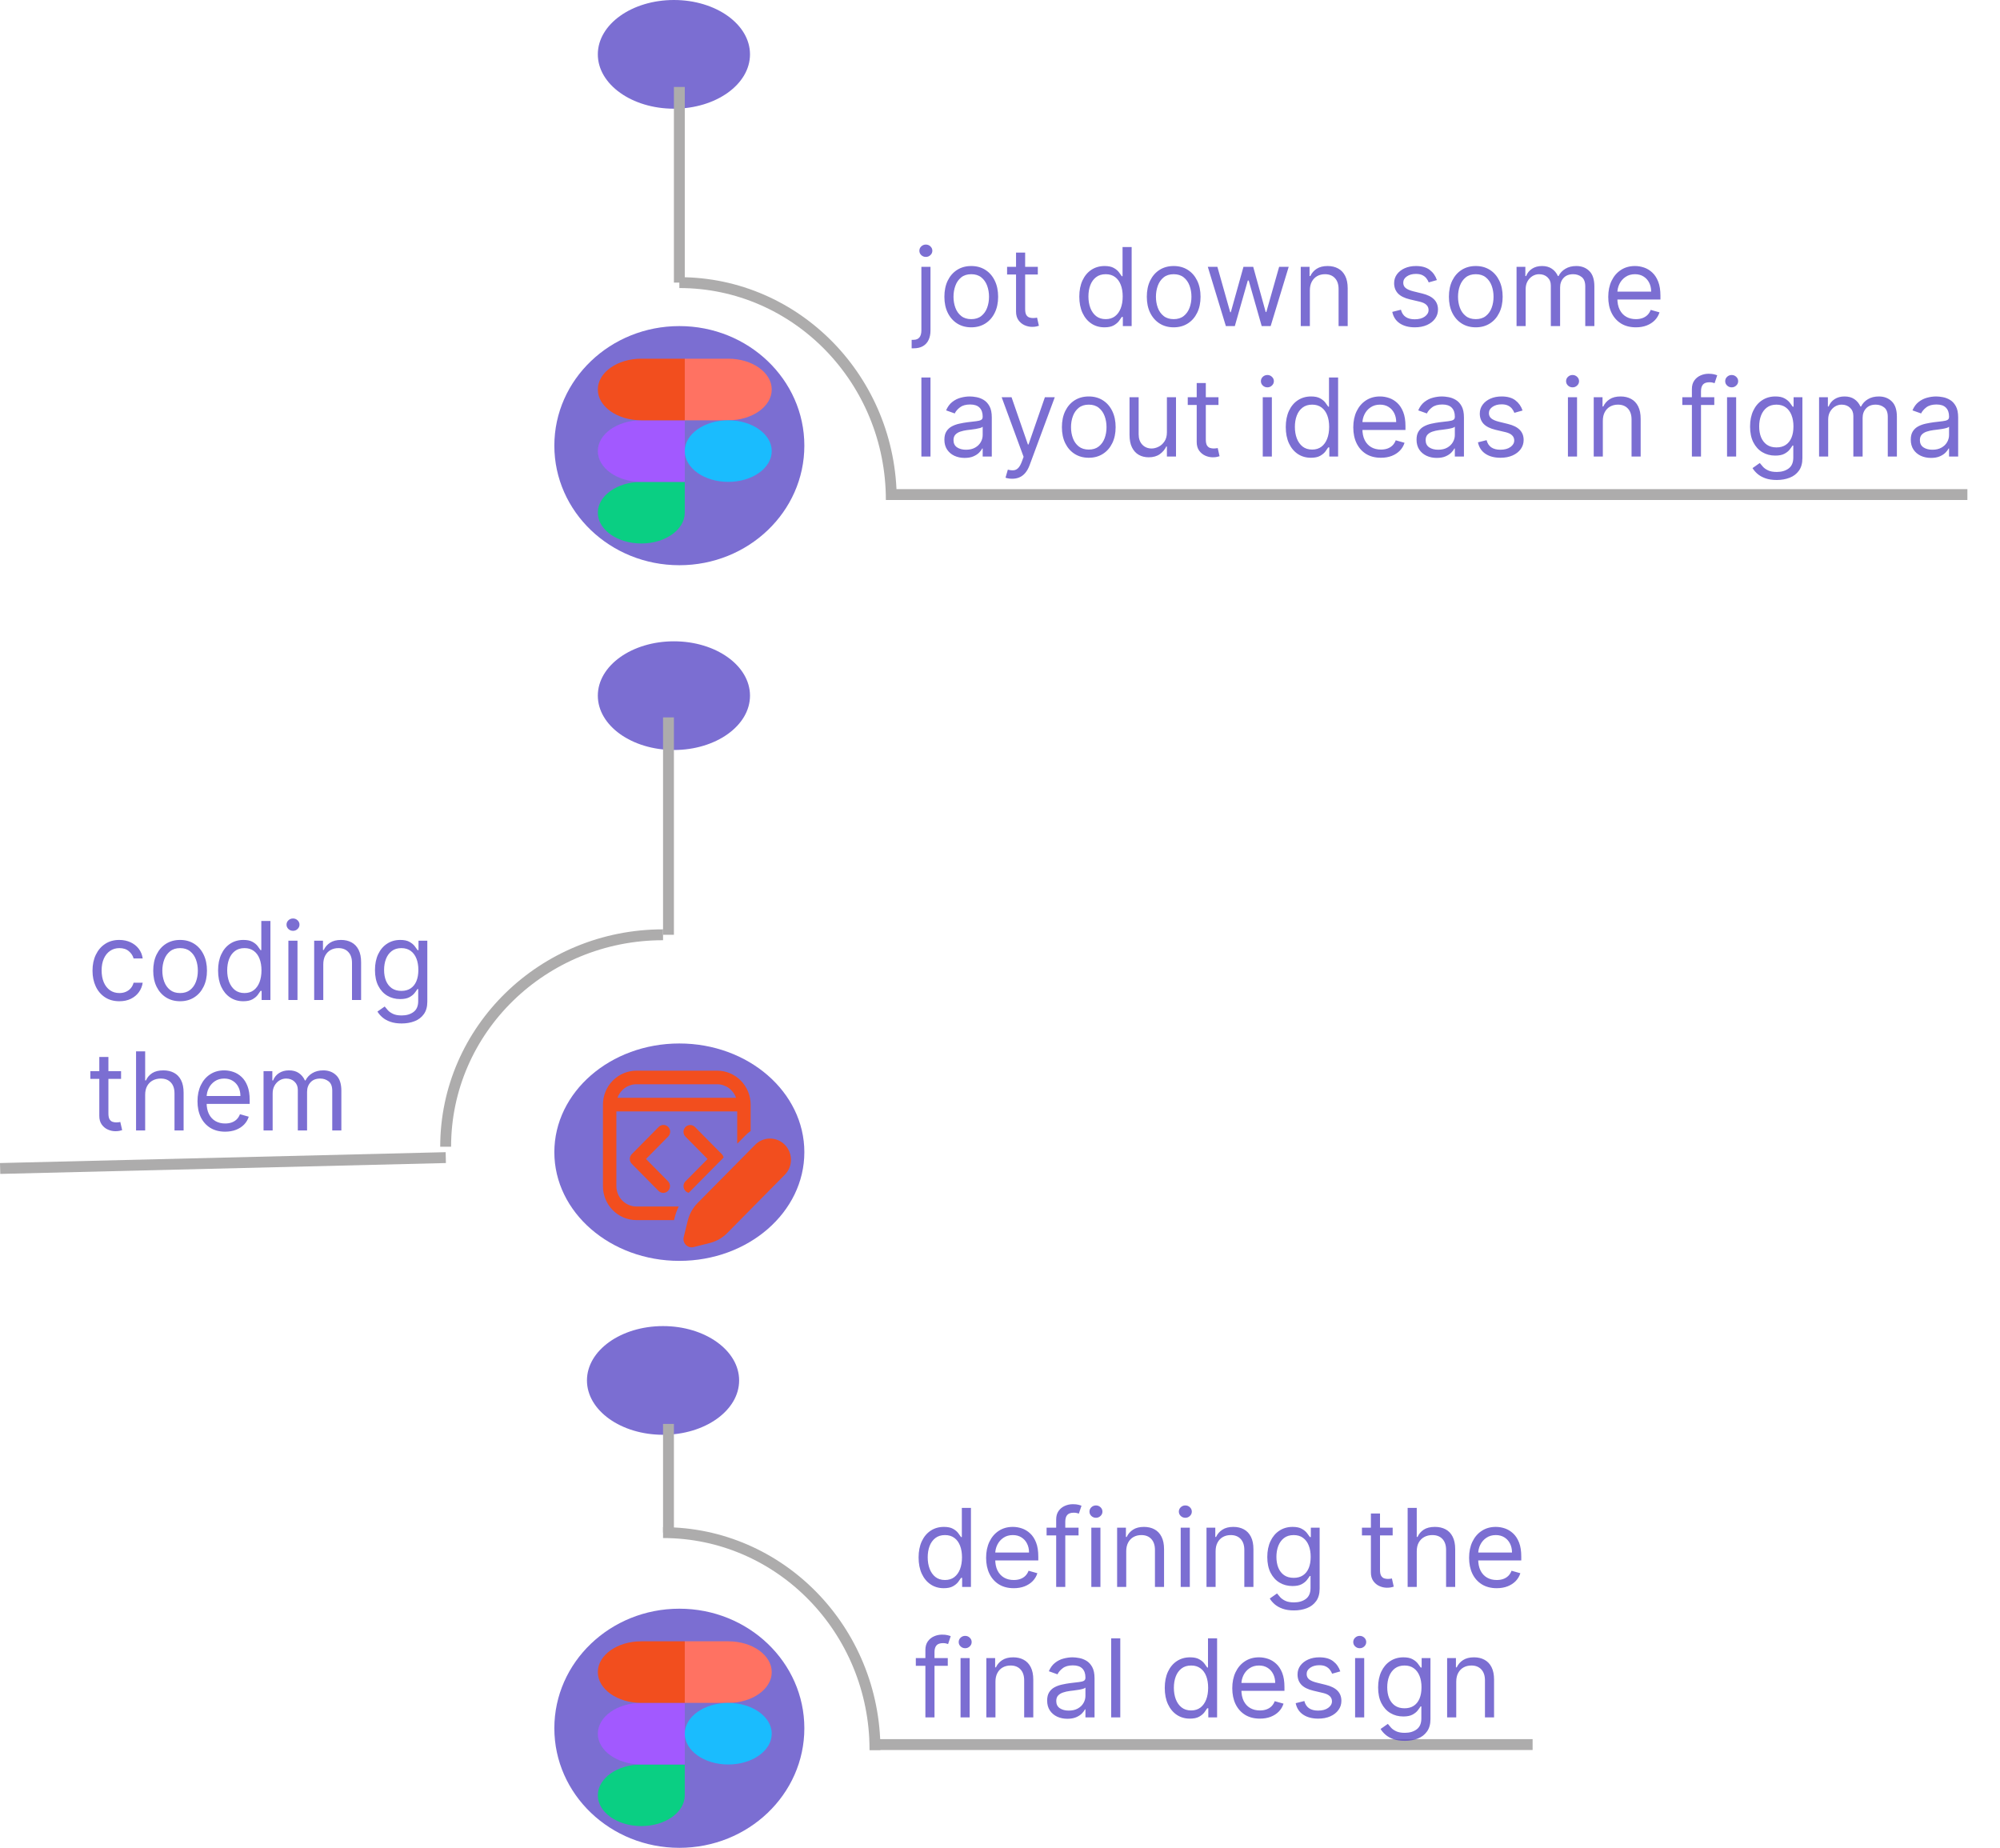 <svg width="184" height="170" viewBox="0 0 184 170" fill="none" xmlns="http://www.w3.org/2000/svg">
<ellipse cx="62" cy="5" rx="7" ry="5" fill="#5A4AC7" fill-opacity="0.8"/>
<line x1="62.5" y1="8" x2="62.5" y2="26" stroke="#ADACAC"/>
<path d="M82 46C82 34.954 73.27 26 62.5 26" stroke="#ADACAC"/>
<ellipse cx="62.5" cy="41" rx="11.5" ry="11" fill="#5A4AC7" fill-opacity="0.8"/>
<ellipse cx="62" cy="64" rx="7" ry="5" fill="#5A4AC7" fill-opacity="0.8"/>
<g clip-path="url(#clip0_90_24)">
<path d="M59 50C61.208 50 63 48.731 63 47.167V44.333H59C56.792 44.333 55 45.603 55 47.167C55 48.731 56.792 50 59 50Z" fill="#0ACF83"/>
<path d="M55 41.5C55 39.936 56.792 38.667 59 38.667H63V44.333H59C56.792 44.333 55 43.064 55 41.5Z" fill="#A259FF"/>
<path d="M55 35.833C55 34.269 56.792 33 59 33H63V38.667H59C56.792 38.667 55 37.397 55 35.833Z" fill="#F24E1E"/>
<path d="M63 33H67C69.208 33 71 34.269 71 35.833C71 37.397 69.208 38.667 67 38.667H63V33Z" fill="#FF7262"/>
<path d="M71 41.5C71 43.064 69.208 44.333 67 44.333C64.792 44.333 63 43.064 63 41.5C63 39.936 64.792 38.667 67 38.667C69.208 38.667 71 39.936 71 41.5Z" fill="#1ABCFE"/>
</g>
<line x1="61.5" y1="66" x2="61.5" y2="86" stroke="#ADACAC"/>
<path d="M61 86C49.954 86 41 94.73 41 105.5" stroke="#ADACAC"/>
<ellipse cx="62.5" cy="106" rx="11.5" ry="10" fill="#5A4AC7" fill-opacity="0.8"/>
<path d="M55.471 101.626C55.471 100.797 55.796 100.003 56.375 99.416C56.954 98.831 57.74 98.501 58.559 98.501H65.971C66.79 98.501 67.575 98.831 68.154 99.416C68.733 100.003 69.059 100.797 69.059 101.626V104.051C68.898 104.164 68.745 104.29 68.602 104.435L67.823 105.223V102.25H56.706V109.125C56.706 109.622 56.901 110.099 57.249 110.451C57.596 110.802 58.067 111 58.559 111H62.441C62.286 111.313 62.163 111.644 62.078 111.988L62.013 112.25H58.559C57.74 112.25 56.954 111.921 56.375 111.335C55.796 110.749 55.471 109.954 55.471 109.125V101.626ZM58.558 99.75C58.174 99.75 57.8 99.87 57.487 100.094C57.174 100.318 56.937 100.634 56.81 101H67.717C67.59 100.634 67.353 100.318 67.04 100.094C66.727 99.87 66.353 99.75 65.969 99.75H58.558ZM66.573 106.488L63.364 109.736C63.256 109.712 63.157 109.658 63.077 109.581C62.997 109.505 62.938 109.408 62.907 109.3C62.877 109.193 62.875 109.079 62.903 108.971C62.93 108.863 62.986 108.764 63.064 108.685L65.097 106.628L63.063 104.569C63.005 104.511 62.96 104.442 62.929 104.366C62.898 104.29 62.882 104.209 62.882 104.126C62.882 104.044 62.898 103.963 62.929 103.887C62.96 103.811 63.006 103.742 63.063 103.684C63.121 103.626 63.189 103.58 63.264 103.549C63.339 103.518 63.419 103.501 63.5 103.502C63.582 103.502 63.662 103.518 63.737 103.549C63.812 103.581 63.88 103.627 63.937 103.685L66.408 106.185C66.49 106.269 66.548 106.375 66.573 106.49V106.488ZM61.465 104.569C61.525 104.511 61.572 104.442 61.604 104.366C61.636 104.29 61.653 104.208 61.654 104.125C61.655 104.042 61.639 103.959 61.608 103.883C61.577 103.806 61.531 103.736 61.473 103.677C61.415 103.619 61.346 103.572 61.27 103.541C61.194 103.509 61.113 103.493 61.031 103.494C60.949 103.495 60.868 103.512 60.793 103.545C60.717 103.578 60.649 103.625 60.592 103.685L58.121 106.185C58.006 106.302 57.941 106.461 57.941 106.627C57.941 106.793 58.006 106.952 58.121 107.069L60.592 109.569C60.709 109.683 60.865 109.746 61.027 109.744C61.188 109.743 61.343 109.677 61.458 109.561C61.572 109.445 61.637 109.289 61.639 109.125C61.64 108.961 61.578 108.803 61.465 108.685L59.432 106.626L61.465 104.569ZM72.203 105.319C72.024 105.138 71.811 104.994 71.577 104.896C71.343 104.798 71.093 104.747 70.84 104.747C70.586 104.747 70.336 104.798 70.102 104.896C69.868 104.994 69.655 105.138 69.476 105.319L64.178 110.681C63.739 111.126 63.427 111.684 63.276 112.294L62.902 113.806C62.87 113.934 62.872 114.068 62.907 114.195C62.941 114.321 63.008 114.437 63.1 114.53C63.192 114.623 63.306 114.691 63.431 114.726C63.557 114.761 63.689 114.763 63.815 114.731L65.311 114.353C65.914 114.2 66.465 113.885 66.904 113.44L72.203 108.078C72.564 107.712 72.767 107.216 72.767 106.699C72.767 106.182 72.564 105.684 72.203 105.319Z" fill="#F24E1E"/>
<ellipse cx="61" cy="127" rx="7" ry="5" fill="#5A4AC7" fill-opacity="0.8"/>
<line x1="61.5" y1="131" x2="61.5" y2="141" stroke="#ADACAC"/>
<path d="M80.5 161C80.5 149.954 71.77 141 61 141" stroke="#ADACAC"/>
<ellipse cx="62.5" cy="159" rx="11.5" ry="11" fill="#5A4AC7" fill-opacity="0.8"/>
<g clip-path="url(#clip1_90_24)">
<path d="M59 168C61.208 168 63 166.731 63 165.167V162.333H59C56.792 162.333 55 163.603 55 165.167C55 166.731 56.792 168 59 168Z" fill="#0ACF83"/>
<path d="M55 159.5C55 157.936 56.792 156.667 59 156.667H63V162.333H59C56.792 162.333 55 161.064 55 159.5Z" fill="#A259FF"/>
<path d="M55 153.833C55 152.269 56.792 151 59 151H63V156.667H59C56.792 156.667 55 155.397 55 153.833Z" fill="#F24E1E"/>
<path d="M63 151H67C69.208 151 71 152.269 71 153.833C71 155.397 69.208 156.667 67 156.667H63V151Z" fill="#FF7262"/>
<path d="M71 159.5C71 161.064 69.208 162.333 67 162.333C64.792 162.333 63 161.064 63 159.5C63 157.936 64.792 156.667 67 156.667C69.208 156.667 71 157.936 71 159.5Z" fill="#1ABCFE"/>
</g>
<line x1="82" y1="45.5" x2="181" y2="45.5" stroke="#ADACAC"/>
<path d="M84.767 24.546H85.605V30.398C85.605 30.734 85.547 31.025 85.431 31.271C85.317 31.517 85.145 31.708 84.913 31.843C84.683 31.978 84.393 32.045 84.043 32.045C84.014 32.045 83.986 32.045 83.957 32.045C83.929 32.045 83.901 32.045 83.872 32.045V31.264C83.901 31.264 83.927 31.264 83.95 31.264C83.974 31.264 84 31.264 84.028 31.264C84.284 31.264 84.471 31.188 84.59 31.037C84.708 30.888 84.767 30.675 84.767 30.398V24.546ZM85.179 23.636C85.016 23.636 84.875 23.581 84.756 23.47C84.64 23.358 84.582 23.224 84.582 23.068C84.582 22.912 84.64 22.778 84.756 22.667C84.875 22.556 85.016 22.5 85.179 22.5C85.342 22.5 85.482 22.556 85.598 22.667C85.716 22.778 85.776 22.912 85.776 23.068C85.776 23.224 85.716 23.358 85.598 23.47C85.482 23.581 85.342 23.636 85.179 23.636ZM89.356 30.114C88.864 30.114 88.431 29.996 88.06 29.762C87.691 29.528 87.402 29.2 87.193 28.778C86.987 28.357 86.884 27.865 86.884 27.301C86.884 26.733 86.987 26.237 87.193 25.813C87.402 25.389 87.691 25.06 88.06 24.826C88.431 24.592 88.864 24.474 89.356 24.474C89.848 24.474 90.279 24.592 90.649 24.826C91.02 25.06 91.309 25.389 91.515 25.813C91.723 26.237 91.828 26.733 91.828 27.301C91.828 27.865 91.723 28.357 91.515 28.778C91.309 29.2 91.02 29.528 90.649 29.762C90.279 29.996 89.848 30.114 89.356 30.114ZM89.356 29.361C89.73 29.361 90.038 29.265 90.279 29.073C90.521 28.881 90.7 28.629 90.816 28.317C90.931 28.004 90.99 27.666 90.99 27.301C90.99 26.937 90.931 26.597 90.816 26.282C90.7 25.967 90.521 25.713 90.279 25.518C90.038 25.324 89.73 25.227 89.356 25.227C88.982 25.227 88.674 25.324 88.433 25.518C88.191 25.713 88.013 25.967 87.897 26.282C87.781 26.597 87.722 26.937 87.722 27.301C87.722 27.666 87.781 28.004 87.897 28.317C88.013 28.629 88.191 28.881 88.433 29.073C88.674 29.265 88.982 29.361 89.356 29.361ZM95.479 24.546V25.256H92.652V24.546H95.479ZM93.476 23.239H94.314V28.438C94.314 28.674 94.349 28.852 94.417 28.97C94.488 29.086 94.578 29.164 94.687 29.204C94.798 29.242 94.916 29.261 95.039 29.261C95.131 29.261 95.207 29.257 95.266 29.247C95.325 29.235 95.373 29.226 95.408 29.219L95.579 29.972C95.522 29.993 95.442 30.014 95.341 30.035C95.239 30.059 95.11 30.071 94.954 30.071C94.717 30.071 94.485 30.02 94.257 29.918C94.033 29.817 93.846 29.662 93.696 29.453C93.55 29.245 93.476 28.982 93.476 28.665V23.239ZM101.612 30.114C101.157 30.114 100.756 29.999 100.408 29.769C100.06 29.537 99.788 29.21 99.591 28.789C99.395 28.365 99.296 27.865 99.296 27.287C99.296 26.714 99.395 26.217 99.591 25.796C99.788 25.374 100.061 25.049 100.412 24.819C100.762 24.589 101.167 24.474 101.626 24.474C101.981 24.474 102.262 24.534 102.468 24.652C102.676 24.768 102.835 24.901 102.944 25.05C103.055 25.197 103.141 25.317 103.203 25.412H103.274V22.727H104.112V30H103.302V29.162H103.203C103.141 29.261 103.054 29.387 102.94 29.538C102.826 29.688 102.664 29.821 102.453 29.94C102.243 30.056 101.962 30.114 101.612 30.114ZM101.725 29.361C102.062 29.361 102.346 29.273 102.578 29.098C102.81 28.921 102.986 28.675 103.107 28.363C103.228 28.048 103.288 27.685 103.288 27.273C103.288 26.866 103.229 26.509 103.11 26.204C102.992 25.896 102.817 25.657 102.585 25.486C102.353 25.314 102.066 25.227 101.725 25.227C101.37 25.227 101.074 25.318 100.838 25.501C100.603 25.681 100.427 25.926 100.309 26.236C100.193 26.544 100.135 26.889 100.135 27.273C100.135 27.661 100.194 28.014 100.312 28.331C100.433 28.646 100.61 28.897 100.845 29.084C101.082 29.268 101.375 29.361 101.725 29.361ZM107.979 30.114C107.487 30.114 107.055 29.996 106.683 29.762C106.314 29.528 106.025 29.2 105.816 28.778C105.61 28.357 105.507 27.865 105.507 27.301C105.507 26.733 105.61 26.237 105.816 25.813C106.025 25.389 106.314 25.06 106.683 24.826C107.055 24.592 107.487 24.474 107.979 24.474C108.471 24.474 108.902 24.592 109.272 24.826C109.643 25.06 109.932 25.389 110.138 25.813C110.346 26.237 110.451 26.733 110.451 27.301C110.451 27.865 110.346 28.357 110.138 28.778C109.932 29.2 109.643 29.528 109.272 29.762C108.902 29.996 108.471 30.114 107.979 30.114ZM107.979 29.361C108.353 29.361 108.661 29.265 108.902 29.073C109.144 28.881 109.323 28.629 109.439 28.317C109.555 28.004 109.613 27.666 109.613 27.301C109.613 26.937 109.555 26.597 109.439 26.282C109.323 25.967 109.144 25.713 108.902 25.518C108.661 25.324 108.353 25.227 107.979 25.227C107.605 25.227 107.297 25.324 107.056 25.518C106.814 25.713 106.636 25.967 106.52 26.282C106.404 26.597 106.346 26.937 106.346 27.301C106.346 27.666 106.404 28.004 106.52 28.317C106.636 28.629 106.814 28.881 107.056 29.073C107.297 29.265 107.605 29.361 107.979 29.361ZM112.78 30L111.118 24.546H111.999L113.178 28.722H113.235L114.4 24.546H115.294L116.445 28.707H116.502L117.681 24.546H118.561L116.9 30H116.076L114.882 25.81H114.797L113.604 30H112.78ZM120.507 26.719V30H119.669V24.546H120.479V25.398H120.55C120.678 25.121 120.872 24.898 121.132 24.73C121.393 24.56 121.729 24.474 122.141 24.474C122.51 24.474 122.833 24.55 123.11 24.702C123.387 24.851 123.603 25.078 123.757 25.384C123.911 25.687 123.988 26.07 123.988 26.534V30H123.15V26.591C123.15 26.162 123.038 25.829 122.816 25.59C122.593 25.348 122.288 25.227 121.9 25.227C121.632 25.227 121.393 25.285 121.182 25.401C120.974 25.517 120.809 25.687 120.689 25.909C120.568 26.132 120.507 26.401 120.507 26.719ZM132.195 25.767L131.442 25.98C131.395 25.855 131.325 25.733 131.233 25.614C131.143 25.494 131.02 25.394 130.863 25.316C130.707 25.238 130.507 25.199 130.263 25.199C129.93 25.199 129.651 25.276 129.429 25.43C129.209 25.581 129.099 25.774 129.099 26.009C129.099 26.217 129.174 26.381 129.326 26.502C129.477 26.623 129.714 26.724 130.036 26.804L130.846 27.003C131.333 27.121 131.697 27.302 131.936 27.546C132.175 27.788 132.295 28.099 132.295 28.48C132.295 28.793 132.205 29.072 132.025 29.318C131.847 29.564 131.599 29.759 131.279 29.901C130.959 30.043 130.588 30.114 130.164 30.114C129.608 30.114 129.147 29.993 128.782 29.751C128.418 29.51 128.187 29.157 128.09 28.693L128.885 28.494C128.961 28.788 129.104 29.008 129.315 29.155C129.528 29.302 129.806 29.375 130.15 29.375C130.54 29.375 130.85 29.292 131.08 29.126C131.312 28.958 131.428 28.757 131.428 28.523C131.428 28.333 131.362 28.175 131.229 28.047C131.097 27.917 130.893 27.82 130.618 27.756L129.709 27.543C129.21 27.424 128.843 27.241 128.608 26.992C128.376 26.741 128.26 26.428 128.26 26.051C128.26 25.743 128.347 25.471 128.52 25.234C128.695 24.998 128.933 24.812 129.233 24.677C129.537 24.542 129.88 24.474 130.263 24.474C130.803 24.474 131.227 24.593 131.535 24.829C131.845 25.066 132.065 25.379 132.195 25.767ZM135.772 30.114C135.28 30.114 134.848 29.996 134.476 29.762C134.107 29.528 133.818 29.2 133.609 28.778C133.403 28.357 133.3 27.865 133.3 27.301C133.3 26.733 133.403 26.237 133.609 25.813C133.818 25.389 134.107 25.06 134.476 24.826C134.848 24.592 135.28 24.474 135.772 24.474C136.264 24.474 136.695 24.592 137.065 24.826C137.436 25.06 137.725 25.389 137.931 25.813C138.139 26.237 138.244 26.733 138.244 27.301C138.244 27.865 138.139 28.357 137.931 28.778C137.725 29.2 137.436 29.528 137.065 29.762C136.695 29.996 136.264 30.114 135.772 30.114ZM135.772 29.361C136.146 29.361 136.454 29.265 136.695 29.073C136.937 28.881 137.116 28.629 137.232 28.317C137.348 28.004 137.406 27.666 137.406 27.301C137.406 26.937 137.348 26.597 137.232 26.282C137.116 25.967 136.937 25.713 136.695 25.518C136.454 25.324 136.146 25.227 135.772 25.227C135.398 25.227 135.09 25.324 134.849 25.518C134.607 25.713 134.429 25.967 134.312 26.282C134.196 26.597 134.138 26.937 134.138 27.301C134.138 27.666 134.196 28.004 134.312 28.317C134.429 28.629 134.607 28.881 134.849 29.073C135.09 29.265 135.398 29.361 135.772 29.361ZM139.523 30V24.546H140.333V25.398H140.404C140.517 25.107 140.701 24.88 140.954 24.72C141.207 24.556 141.512 24.474 141.867 24.474C142.227 24.474 142.526 24.556 142.765 24.72C143.007 24.88 143.195 25.107 143.33 25.398H143.387C143.526 25.116 143.736 24.892 144.015 24.727C144.294 24.558 144.629 24.474 145.02 24.474C145.508 24.474 145.907 24.627 146.217 24.933C146.527 25.236 146.682 25.708 146.682 26.349V30H145.844V26.349C145.844 25.947 145.734 25.659 145.514 25.486C145.294 25.314 145.034 25.227 144.736 25.227C144.352 25.227 144.055 25.343 143.845 25.575C143.634 25.805 143.529 26.096 143.529 26.449V30H142.676V26.264C142.676 25.954 142.576 25.704 142.374 25.515C142.173 25.323 141.914 25.227 141.597 25.227C141.379 25.227 141.175 25.285 140.986 25.401C140.799 25.517 140.647 25.678 140.531 25.884C140.418 26.088 140.361 26.323 140.361 26.591V30H139.523ZM150.501 30.114C149.976 30.114 149.522 29.998 149.141 29.766C148.762 29.531 148.47 29.204 148.264 28.785C148.06 28.364 147.959 27.874 147.959 27.315C147.959 26.757 148.06 26.264 148.264 25.838C148.47 25.41 148.756 25.076 149.123 24.837C149.493 24.595 149.924 24.474 150.416 24.474C150.7 24.474 150.981 24.522 151.258 24.616C151.535 24.711 151.787 24.865 152.014 25.078C152.241 25.289 152.422 25.568 152.557 25.916C152.692 26.264 152.76 26.693 152.76 27.202V27.557H148.555V26.832H151.907C151.907 26.525 151.846 26.25 151.723 26.009C151.602 25.767 151.429 25.576 151.204 25.437C150.982 25.297 150.719 25.227 150.416 25.227C150.082 25.227 149.793 25.31 149.55 25.476C149.308 25.639 149.122 25.852 148.992 26.115C148.862 26.378 148.797 26.66 148.797 26.96V27.443C148.797 27.855 148.868 28.204 149.01 28.491C149.154 28.775 149.354 28.991 149.61 29.141C149.866 29.287 150.163 29.361 150.501 29.361C150.721 29.361 150.92 29.33 151.098 29.268C151.278 29.204 151.433 29.11 151.563 28.984C151.693 28.857 151.794 28.698 151.865 28.509L152.675 28.736C152.589 29.01 152.446 29.252 152.245 29.46C152.044 29.666 151.795 29.827 151.499 29.943C151.203 30.057 150.871 30.114 150.501 30.114ZM85.605 34.727V42H84.767V34.727H85.605ZM88.745 42.128C88.4 42.128 88.086 42.063 87.804 41.932C87.522 41.8 87.299 41.609 87.133 41.361C86.967 41.11 86.884 40.807 86.884 40.452C86.884 40.139 86.946 39.886 87.069 39.692C87.192 39.495 87.357 39.341 87.563 39.23C87.769 39.119 87.996 39.036 88.245 38.981C88.495 38.925 88.748 38.88 89.001 38.847C89.332 38.804 89.601 38.772 89.807 38.751C90.015 38.727 90.167 38.688 90.261 38.633C90.359 38.579 90.407 38.484 90.407 38.349V38.321C90.407 37.971 90.311 37.698 90.12 37.504C89.93 37.31 89.642 37.213 89.257 37.213C88.856 37.213 88.543 37.301 88.316 37.476C88.088 37.651 87.928 37.838 87.836 38.037L87.041 37.753C87.183 37.421 87.372 37.163 87.609 36.979C87.848 36.792 88.108 36.661 88.39 36.588C88.674 36.512 88.954 36.474 89.228 36.474C89.403 36.474 89.605 36.496 89.832 36.538C90.061 36.579 90.283 36.663 90.496 36.791C90.711 36.918 90.89 37.111 91.032 37.369C91.174 37.627 91.245 37.973 91.245 38.406V42H90.407V41.261H90.365C90.308 41.38 90.213 41.506 90.08 41.641C89.948 41.776 89.772 41.891 89.551 41.986C89.331 42.081 89.062 42.128 88.745 42.128ZM88.873 41.375C89.204 41.375 89.484 41.31 89.711 41.18C89.941 41.05 90.114 40.881 90.23 40.675C90.348 40.469 90.407 40.253 90.407 40.026V39.258C90.372 39.301 90.293 39.34 90.173 39.376C90.054 39.409 89.917 39.438 89.761 39.465C89.607 39.488 89.457 39.51 89.31 39.528C89.165 39.545 89.048 39.559 88.958 39.571C88.74 39.599 88.537 39.646 88.347 39.709C88.16 39.771 88.009 39.865 87.893 39.99C87.779 40.113 87.722 40.281 87.722 40.494C87.722 40.785 87.83 41.006 88.046 41.155C88.263 41.302 88.539 41.375 88.873 41.375ZM93.119 44.045C92.977 44.045 92.851 44.034 92.739 44.01C92.628 43.989 92.551 43.967 92.508 43.946L92.722 43.207C92.925 43.26 93.105 43.278 93.261 43.264C93.418 43.25 93.556 43.18 93.677 43.055C93.8 42.932 93.912 42.731 94.014 42.455L94.171 42.028L92.153 36.545H93.062L94.568 40.892H94.625L96.131 36.545H97.04L94.724 42.795C94.62 43.077 94.491 43.31 94.337 43.495C94.183 43.682 94.005 43.821 93.801 43.91C93.6 44.001 93.373 44.045 93.119 44.045ZM100.167 42.114C99.674 42.114 99.242 41.996 98.87 41.762C98.501 41.528 98.212 41.2 98.004 40.778C97.798 40.357 97.695 39.865 97.695 39.301C97.695 38.733 97.798 38.237 98.004 37.813C98.212 37.389 98.501 37.06 98.87 36.826C99.242 36.592 99.674 36.474 100.167 36.474C100.659 36.474 101.09 36.592 101.459 36.826C101.831 37.06 102.12 37.389 102.326 37.813C102.534 38.237 102.638 38.733 102.638 39.301C102.638 39.865 102.534 40.357 102.326 40.778C102.12 41.2 101.831 41.528 101.459 41.762C101.09 41.996 100.659 42.114 100.167 42.114ZM100.167 41.361C100.541 41.361 100.848 41.265 101.09 41.073C101.331 40.881 101.51 40.629 101.626 40.317C101.742 40.004 101.8 39.666 101.8 39.301C101.8 38.937 101.742 38.597 101.626 38.282C101.51 37.967 101.331 37.713 101.09 37.519C100.848 37.324 100.541 37.227 100.167 37.227C99.793 37.227 99.485 37.324 99.243 37.519C99.002 37.713 98.823 37.967 98.707 38.282C98.591 38.597 98.533 38.937 98.533 39.301C98.533 39.666 98.591 40.004 98.707 40.317C98.823 40.629 99.002 40.881 99.243 41.073C99.485 41.265 99.793 41.361 100.167 41.361ZM107.355 39.77V36.545H108.193V42H107.355V41.077H107.298C107.17 41.354 106.971 41.589 106.702 41.783C106.432 41.975 106.091 42.071 105.679 42.071C105.338 42.071 105.035 41.996 104.77 41.847C104.505 41.696 104.296 41.468 104.145 41.166C103.993 40.86 103.917 40.475 103.917 40.011V36.545H104.756V39.955C104.756 40.352 104.867 40.669 105.089 40.906C105.314 41.143 105.601 41.261 105.949 41.261C106.157 41.261 106.369 41.208 106.584 41.102C106.802 40.995 106.984 40.832 107.131 40.611C107.28 40.391 107.355 40.111 107.355 39.77ZM112.1 36.545V37.256H109.273V36.545H112.1ZM110.097 35.239H110.935V40.438C110.935 40.674 110.97 40.852 111.038 40.97C111.109 41.086 111.199 41.164 111.308 41.205C111.42 41.242 111.537 41.261 111.66 41.261C111.752 41.261 111.828 41.257 111.887 41.247C111.946 41.235 111.994 41.226 112.029 41.219L112.2 41.972C112.143 41.993 112.063 42.014 111.962 42.035C111.86 42.059 111.731 42.071 111.575 42.071C111.338 42.071 111.106 42.02 110.879 41.918C110.654 41.816 110.467 41.661 110.317 41.453C110.171 41.245 110.097 40.982 110.097 40.665V35.239ZM116.173 42V36.545H117.011V42H116.173ZM116.599 35.636C116.436 35.636 116.295 35.581 116.177 35.469C116.061 35.358 116.003 35.224 116.003 35.068C116.003 34.912 116.061 34.778 116.177 34.667C116.295 34.556 116.436 34.5 116.599 34.5C116.763 34.5 116.902 34.556 117.018 34.667C117.137 34.778 117.196 34.912 117.196 35.068C117.196 35.224 117.137 35.358 117.018 35.469C116.902 35.581 116.763 35.636 116.599 35.636ZM120.606 42.114C120.151 42.114 119.75 41.999 119.402 41.769C119.054 41.537 118.782 41.211 118.585 40.789C118.389 40.365 118.291 39.865 118.291 39.287C118.291 38.714 118.389 38.217 118.585 37.795C118.782 37.374 119.055 37.048 119.406 36.819C119.756 36.589 120.161 36.474 120.62 36.474C120.975 36.474 121.256 36.534 121.462 36.652C121.67 36.768 121.829 36.901 121.938 37.05C122.049 37.197 122.135 37.317 122.197 37.412H122.268V34.727H123.106V42H122.296V41.162H122.197C122.135 41.261 122.048 41.387 121.934 41.538C121.82 41.688 121.658 41.821 121.448 41.94C121.237 42.056 120.956 42.114 120.606 42.114ZM120.72 41.361C121.056 41.361 121.34 41.273 121.572 41.098C121.804 40.92 121.98 40.675 122.101 40.363C122.222 40.048 122.282 39.685 122.282 39.273C122.282 38.865 122.223 38.509 122.105 38.204C121.986 37.896 121.811 37.657 121.579 37.486C121.347 37.314 121.061 37.227 120.72 37.227C120.365 37.227 120.069 37.318 119.832 37.501C119.597 37.681 119.421 37.926 119.303 38.236C119.187 38.544 119.129 38.889 119.129 39.273C119.129 39.661 119.188 40.014 119.306 40.331C119.427 40.646 119.605 40.897 119.839 41.084C120.076 41.269 120.369 41.361 120.72 41.361ZM127.044 42.114C126.519 42.114 126.065 41.998 125.684 41.766C125.305 41.531 125.013 41.205 124.807 40.785C124.603 40.364 124.502 39.874 124.502 39.315C124.502 38.757 124.603 38.264 124.807 37.838C125.013 37.41 125.299 37.076 125.666 36.837C126.036 36.595 126.467 36.474 126.959 36.474C127.243 36.474 127.524 36.522 127.801 36.617C128.078 36.711 128.33 36.865 128.557 37.078C128.784 37.289 128.965 37.568 129.1 37.916C129.235 38.264 129.303 38.693 129.303 39.202V39.557H125.098V38.832H128.45C128.45 38.525 128.389 38.25 128.266 38.008C128.145 37.767 127.972 37.577 127.747 37.437C127.525 37.297 127.262 37.227 126.959 37.227C126.625 37.227 126.336 37.31 126.093 37.476C125.851 37.639 125.665 37.852 125.535 38.115C125.405 38.378 125.34 38.66 125.34 38.96V39.443C125.34 39.855 125.411 40.204 125.553 40.491C125.697 40.775 125.897 40.992 126.153 41.141C126.409 41.287 126.706 41.361 127.044 41.361C127.264 41.361 127.463 41.33 127.641 41.269C127.821 41.205 127.976 41.11 128.106 40.984C128.236 40.856 128.337 40.698 128.408 40.508L129.218 40.736C129.132 41.01 128.989 41.252 128.788 41.46C128.587 41.666 128.338 41.827 128.042 41.943C127.746 42.057 127.414 42.114 127.044 42.114ZM132.183 42.128C131.837 42.128 131.523 42.063 131.242 41.932C130.96 41.8 130.736 41.609 130.57 41.361C130.405 41.11 130.322 40.807 130.322 40.452C130.322 40.139 130.383 39.886 130.507 39.692C130.63 39.495 130.794 39.341 131 39.23C131.206 39.119 131.433 39.036 131.682 38.981C131.933 38.925 132.185 38.88 132.438 38.847C132.77 38.804 133.039 38.772 133.244 38.751C133.453 38.727 133.604 38.688 133.699 38.633C133.796 38.579 133.845 38.484 133.845 38.349V38.321C133.845 37.971 133.749 37.698 133.557 37.504C133.368 37.31 133.08 37.213 132.694 37.213C132.294 37.213 131.98 37.301 131.753 37.476C131.526 37.651 131.366 37.838 131.274 38.037L130.478 37.753C130.62 37.421 130.81 37.163 131.046 36.979C131.285 36.792 131.546 36.661 131.828 36.588C132.112 36.512 132.391 36.474 132.666 36.474C132.841 36.474 133.042 36.496 133.269 36.538C133.499 36.579 133.72 36.663 133.933 36.791C134.149 36.918 134.328 37.111 134.47 37.369C134.612 37.627 134.683 37.973 134.683 38.406V42H133.845V41.261H133.802C133.745 41.38 133.651 41.506 133.518 41.641C133.385 41.776 133.209 41.891 132.989 41.986C132.769 42.081 132.5 42.128 132.183 42.128ZM132.311 41.375C132.642 41.375 132.921 41.31 133.149 41.18C133.378 41.05 133.551 40.881 133.667 40.675C133.785 40.469 133.845 40.253 133.845 40.026V39.258C133.809 39.301 133.731 39.34 133.61 39.376C133.492 39.409 133.355 39.438 133.198 39.465C133.044 39.488 132.894 39.51 132.747 39.528C132.603 39.545 132.486 39.559 132.396 39.571C132.178 39.599 131.974 39.646 131.785 39.709C131.598 39.771 131.446 39.865 131.33 39.99C131.217 40.113 131.16 40.281 131.16 40.494C131.16 40.785 131.268 41.006 131.483 41.155C131.701 41.302 131.977 41.375 132.311 41.375ZM140.076 37.767L139.323 37.98C139.276 37.855 139.206 37.733 139.114 37.614C139.024 37.494 138.901 37.394 138.744 37.316C138.588 37.238 138.388 37.199 138.144 37.199C137.81 37.199 137.532 37.276 137.31 37.43C137.089 37.581 136.979 37.774 136.979 38.008C136.979 38.217 137.055 38.381 137.207 38.502C137.358 38.623 137.595 38.724 137.917 38.804L138.727 39.003C139.214 39.121 139.578 39.302 139.817 39.546C140.056 39.788 140.175 40.099 140.175 40.48C140.175 40.793 140.085 41.072 139.906 41.318C139.728 41.564 139.479 41.758 139.16 41.901C138.84 42.043 138.469 42.114 138.045 42.114C137.488 42.114 137.028 41.993 136.663 41.751C136.299 41.51 136.068 41.157 135.971 40.693L136.766 40.494C136.842 40.788 136.985 41.008 137.196 41.155C137.409 41.302 137.687 41.375 138.031 41.375C138.421 41.375 138.731 41.292 138.961 41.126C139.193 40.958 139.309 40.757 139.309 40.523C139.309 40.333 139.243 40.175 139.11 40.047C138.978 39.917 138.774 39.82 138.499 39.756L137.59 39.543C137.091 39.424 136.724 39.241 136.489 38.992C136.257 38.741 136.141 38.428 136.141 38.051C136.141 37.743 136.228 37.471 136.401 37.234C136.576 36.998 136.814 36.812 137.114 36.677C137.417 36.542 137.761 36.474 138.144 36.474C138.684 36.474 139.108 36.593 139.415 36.83C139.726 37.066 139.946 37.379 140.076 37.767ZM144.249 42V36.545H145.088V42H144.249ZM144.676 35.636C144.512 35.636 144.371 35.581 144.253 35.469C144.137 35.358 144.079 35.224 144.079 35.068C144.079 34.912 144.137 34.778 144.253 34.667C144.371 34.556 144.512 34.5 144.676 34.5C144.839 34.5 144.979 34.556 145.095 34.667C145.213 34.778 145.272 34.912 145.272 35.068C145.272 35.224 145.213 35.358 145.095 35.469C144.979 35.581 144.839 35.636 144.676 35.636ZM147.461 38.719V42H146.623V36.545H147.432V37.398H147.503C147.631 37.121 147.825 36.898 148.086 36.73C148.346 36.56 148.682 36.474 149.094 36.474C149.463 36.474 149.787 36.55 150.064 36.702C150.341 36.851 150.556 37.078 150.71 37.383C150.864 37.687 150.941 38.07 150.941 38.534V42H150.103V38.591C150.103 38.162 149.991 37.829 149.769 37.59C149.546 37.348 149.241 37.227 148.853 37.227C148.585 37.227 148.346 37.285 148.135 37.401C147.927 37.517 147.762 37.687 147.642 37.909C147.521 38.132 147.461 38.401 147.461 38.719ZM157.714 36.545V37.256H154.773V36.545H157.714ZM155.654 42V35.793C155.654 35.48 155.727 35.22 155.874 35.011C156.021 34.803 156.211 34.647 156.446 34.543C156.68 34.438 156.928 34.386 157.188 34.386C157.394 34.386 157.562 34.403 157.692 34.436C157.823 34.469 157.92 34.5 157.983 34.528L157.742 35.253C157.699 35.239 157.64 35.221 157.564 35.2C157.491 35.178 157.394 35.168 157.273 35.168C156.996 35.168 156.796 35.237 156.673 35.377C156.552 35.517 156.492 35.722 156.492 35.992V42H155.654ZM158.888 42V36.545H159.726V42H158.888ZM159.314 35.636C159.151 35.636 159.01 35.581 158.892 35.469C158.776 35.358 158.718 35.224 158.718 35.068C158.718 34.912 158.776 34.778 158.892 34.667C159.01 34.556 159.151 34.5 159.314 34.5C159.478 34.5 159.617 34.556 159.733 34.667C159.852 34.778 159.911 34.912 159.911 35.068C159.911 35.224 159.852 35.358 159.733 35.469C159.617 35.581 159.478 35.636 159.314 35.636ZM163.463 44.159C163.058 44.159 162.71 44.107 162.419 44.003C162.128 43.901 161.885 43.766 161.691 43.598C161.499 43.432 161.346 43.255 161.233 43.065L161.9 42.597C161.976 42.696 162.072 42.81 162.188 42.938C162.304 43.068 162.463 43.18 162.664 43.275C162.867 43.372 163.134 43.42 163.463 43.42C163.903 43.42 164.267 43.314 164.553 43.101C164.84 42.888 164.983 42.554 164.983 42.099V40.992H164.912C164.85 41.091 164.763 41.214 164.649 41.361C164.538 41.505 164.377 41.634 164.166 41.748C163.958 41.859 163.676 41.915 163.321 41.915C162.881 41.915 162.485 41.811 162.135 41.602C161.787 41.394 161.511 41.091 161.307 40.693C161.106 40.295 161.006 39.812 161.006 39.244C161.006 38.686 161.104 38.199 161.3 37.785C161.497 37.368 161.77 37.046 162.121 36.819C162.471 36.589 162.876 36.474 163.335 36.474C163.69 36.474 163.972 36.534 164.18 36.652C164.391 36.768 164.552 36.901 164.663 37.05C164.777 37.197 164.864 37.317 164.926 37.412H165.011V36.545H165.821V42.156C165.821 42.625 165.714 43.006 165.501 43.3C165.291 43.596 165.006 43.812 164.649 43.95C164.294 44.089 163.898 44.159 163.463 44.159ZM163.434 41.162C163.771 41.162 164.055 41.085 164.287 40.931C164.519 40.777 164.695 40.556 164.816 40.267C164.937 39.978 164.997 39.633 164.997 39.23C164.997 38.837 164.938 38.49 164.819 38.19C164.701 37.889 164.526 37.653 164.294 37.483C164.062 37.312 163.775 37.227 163.434 37.227C163.079 37.227 162.783 37.317 162.547 37.497C162.312 37.677 162.136 37.919 162.018 38.222C161.902 38.525 161.844 38.861 161.844 39.23C161.844 39.609 161.903 39.944 162.021 40.235C162.142 40.524 162.319 40.751 162.554 40.917C162.791 41.08 163.084 41.162 163.434 41.162ZM167.355 42V36.545H168.165V37.398H168.236C168.349 37.106 168.533 36.88 168.786 36.719C169.039 36.556 169.344 36.474 169.699 36.474C170.059 36.474 170.358 36.556 170.597 36.719C170.839 36.88 171.027 37.106 171.162 37.398H171.219C171.358 37.116 171.568 36.892 171.847 36.727C172.126 36.559 172.461 36.474 172.852 36.474C173.34 36.474 173.739 36.627 174.049 36.932C174.359 37.236 174.514 37.708 174.514 38.349V42H173.676V38.349C173.676 37.947 173.566 37.659 173.346 37.486C173.126 37.314 172.866 37.227 172.568 37.227C172.184 37.227 171.887 37.343 171.677 37.575C171.466 37.805 171.361 38.096 171.361 38.449V42H170.508V38.264C170.508 37.954 170.408 37.704 170.206 37.515C170.005 37.323 169.746 37.227 169.429 37.227C169.211 37.227 169.007 37.285 168.818 37.401C168.631 37.517 168.479 37.678 168.363 37.884C168.25 38.088 168.193 38.323 168.193 38.591V42H167.355ZM177.651 42.128C177.306 42.128 176.992 42.063 176.71 41.932C176.429 41.8 176.205 41.609 176.039 41.361C175.874 41.11 175.791 40.807 175.791 40.452C175.791 40.139 175.852 39.886 175.975 39.692C176.098 39.495 176.263 39.341 176.469 39.23C176.675 39.119 176.902 39.036 177.151 38.981C177.402 38.925 177.654 38.88 177.907 38.847C178.239 38.804 178.507 38.772 178.713 38.751C178.922 38.727 179.073 38.688 179.168 38.633C179.265 38.579 179.313 38.484 179.313 38.349V38.321C179.313 37.971 179.218 37.698 179.026 37.504C178.836 37.31 178.549 37.213 178.163 37.213C177.763 37.213 177.449 37.301 177.222 37.476C176.994 37.651 176.835 37.838 176.742 38.037L175.947 37.753C176.089 37.421 176.278 37.163 176.515 36.979C176.754 36.792 177.015 36.661 177.296 36.588C177.58 36.512 177.86 36.474 178.134 36.474C178.31 36.474 178.511 36.496 178.738 36.538C178.968 36.579 179.189 36.663 179.402 36.791C179.618 36.918 179.796 37.111 179.938 37.369C180.08 37.627 180.151 37.973 180.151 38.406V42H179.313V41.261H179.271C179.214 41.38 179.119 41.506 178.987 41.641C178.854 41.776 178.678 41.891 178.458 41.986C178.237 42.081 177.969 42.128 177.651 42.128ZM177.779 41.375C178.111 41.375 178.39 41.31 178.617 41.18C178.847 41.05 179.02 40.881 179.136 40.675C179.254 40.469 179.313 40.253 179.313 40.026V39.258C179.278 39.301 179.2 39.34 179.079 39.376C178.961 39.409 178.823 39.438 178.667 39.465C178.513 39.488 178.363 39.51 178.216 39.528C178.072 39.545 177.954 39.559 177.865 39.571C177.647 39.599 177.443 39.646 177.254 39.709C177.067 39.771 176.915 39.865 176.799 39.99C176.686 40.113 176.629 40.281 176.629 40.494C176.629 40.785 176.736 41.006 176.952 41.155C177.17 41.302 177.445 41.375 177.779 41.375Z" fill="#5A4AC7" fill-opacity="0.8"/>
<line x1="41.012" y1="106.5" x2="0.012" y2="107.5" stroke="#ADACAC"/>
<path d="M10.983 92.114C10.472 92.114 10.031 91.993 9.662 91.751C9.293 91.51 9.009 91.177 8.81 90.754C8.611 90.33 8.511 89.846 8.511 89.301C8.511 88.747 8.613 88.258 8.817 87.835C9.023 87.408 9.309 87.076 9.676 86.837C10.046 86.595 10.476 86.474 10.969 86.474C11.352 86.474 11.698 86.546 12.006 86.688C12.313 86.829 12.566 87.028 12.762 87.284C12.959 87.54 13.081 87.838 13.128 88.179H12.29C12.226 87.93 12.084 87.71 11.864 87.519C11.646 87.324 11.352 87.227 10.983 87.227C10.656 87.227 10.37 87.312 10.124 87.483C9.88 87.651 9.689 87.889 9.552 88.197C9.417 88.502 9.349 88.861 9.349 89.273C9.349 89.694 9.416 90.061 9.548 90.374C9.683 90.686 9.873 90.929 10.117 91.102C10.363 91.274 10.652 91.361 10.983 91.361C11.201 91.361 11.398 91.323 11.576 91.247C11.754 91.171 11.904 91.062 12.027 90.921C12.15 90.778 12.238 90.608 12.29 90.409H13.128C13.081 90.731 12.963 91.021 12.776 91.279C12.592 91.535 12.347 91.738 12.041 91.89C11.738 92.039 11.385 92.114 10.983 92.114ZM16.569 92.114C16.076 92.114 15.644 91.996 15.273 91.762C14.903 91.528 14.615 91.2 14.406 90.778C14.2 90.357 14.097 89.865 14.097 89.301C14.097 88.733 14.2 88.237 14.406 87.813C14.615 87.389 14.903 87.06 15.273 86.826C15.644 86.592 16.076 86.474 16.569 86.474C17.061 86.474 17.492 86.592 17.861 86.826C18.233 87.06 18.522 87.389 18.728 87.813C18.936 88.237 19.041 88.733 19.041 89.301C19.041 89.865 18.936 90.357 18.728 90.778C18.522 91.2 18.233 91.528 17.861 91.762C17.492 91.996 17.061 92.114 16.569 92.114ZM16.569 91.361C16.943 91.361 17.251 91.265 17.492 91.073C17.734 90.881 17.912 90.629 18.028 90.317C18.144 90.004 18.202 89.666 18.202 89.301C18.202 88.937 18.144 88.597 18.028 88.282C17.912 87.967 17.734 87.713 17.492 87.519C17.251 87.324 16.943 87.227 16.569 87.227C16.195 87.227 15.887 87.324 15.646 87.519C15.404 87.713 15.225 87.967 15.109 88.282C14.993 88.597 14.935 88.937 14.935 89.301C14.935 89.666 14.993 90.004 15.109 90.317C15.225 90.629 15.404 90.881 15.646 91.073C15.887 91.265 16.195 91.361 16.569 91.361ZM22.379 92.114C21.925 92.114 21.524 91.999 21.176 91.769C20.828 91.537 20.555 91.21 20.359 90.789C20.162 90.365 20.064 89.865 20.064 89.287C20.064 88.714 20.162 88.217 20.359 87.796C20.555 87.374 20.829 87.049 21.179 86.819C21.529 86.589 21.934 86.474 22.394 86.474C22.749 86.474 23.029 86.534 23.235 86.652C23.444 86.768 23.602 86.901 23.711 87.05C23.822 87.197 23.909 87.317 23.97 87.412H24.041V84.727H24.879V92H24.07V91.162H23.97C23.909 91.261 23.821 91.387 23.708 91.538C23.594 91.688 23.432 91.821 23.221 91.94C23.01 92.056 22.73 92.114 22.379 92.114ZM22.493 91.361C22.829 91.361 23.113 91.273 23.345 91.098C23.577 90.921 23.754 90.675 23.875 90.363C23.995 90.048 24.056 89.685 24.056 89.273C24.056 88.865 23.996 88.509 23.878 88.204C23.76 87.896 23.584 87.657 23.352 87.487C23.12 87.314 22.834 87.227 22.493 87.227C22.138 87.227 21.842 87.318 21.605 87.501C21.371 87.681 21.195 87.926 21.076 88.236C20.96 88.544 20.902 88.889 20.902 89.273C20.902 89.661 20.961 90.014 21.08 90.331C21.201 90.646 21.378 90.897 21.612 91.084C21.849 91.269 22.143 91.361 22.493 91.361ZM26.531 92V86.546H27.369V92H26.531ZM26.957 85.636C26.794 85.636 26.653 85.581 26.534 85.469C26.418 85.358 26.36 85.224 26.36 85.068C26.36 84.912 26.418 84.778 26.534 84.667C26.653 84.556 26.794 84.5 26.957 84.5C27.12 84.5 27.26 84.556 27.376 84.667C27.494 84.778 27.553 84.912 27.553 85.068C27.553 85.224 27.494 85.358 27.376 85.469C27.26 85.581 27.12 85.636 26.957 85.636ZM29.742 88.719V92H28.904V86.546H29.713V87.398H29.784C29.912 87.121 30.106 86.898 30.367 86.73C30.627 86.56 30.963 86.474 31.375 86.474C31.745 86.474 32.068 86.55 32.345 86.702C32.622 86.851 32.837 87.078 32.991 87.383C33.145 87.687 33.222 88.07 33.222 88.534V92H32.384V88.591C32.384 88.162 32.273 87.829 32.05 87.59C31.828 87.348 31.522 87.227 31.134 87.227C30.866 87.227 30.627 87.285 30.416 87.401C30.208 87.517 30.044 87.687 29.923 87.909C29.802 88.132 29.742 88.401 29.742 88.719ZM36.955 94.159C36.55 94.159 36.202 94.107 35.911 94.003C35.62 93.901 35.377 93.766 35.183 93.598C34.991 93.432 34.839 93.255 34.725 93.065L35.393 92.597C35.468 92.696 35.564 92.81 35.68 92.938C35.796 93.068 35.955 93.18 36.156 93.275C36.36 93.372 36.626 93.421 36.955 93.421C37.395 93.421 37.759 93.314 38.045 93.101C38.332 92.888 38.475 92.554 38.475 92.099V90.992H38.404C38.342 91.091 38.255 91.214 38.141 91.361C38.03 91.505 37.869 91.634 37.658 91.748C37.45 91.859 37.168 91.915 36.813 91.915C36.373 91.915 35.977 91.811 35.627 91.602C35.279 91.394 35.003 91.091 34.8 90.693C34.598 90.296 34.498 89.812 34.498 89.244C34.498 88.686 34.596 88.199 34.792 87.785C34.989 87.368 35.262 87.046 35.613 86.819C35.963 86.589 36.368 86.474 36.827 86.474C37.182 86.474 37.464 86.534 37.672 86.652C37.883 86.768 38.044 86.901 38.155 87.05C38.269 87.197 38.357 87.317 38.418 87.412H38.503V86.546H39.313V92.156C39.313 92.625 39.206 93.006 38.993 93.3C38.783 93.596 38.499 93.812 38.141 93.95C37.786 94.089 37.391 94.159 36.955 94.159ZM36.927 91.162C37.263 91.162 37.547 91.085 37.779 90.931C38.011 90.777 38.187 90.556 38.308 90.267C38.429 89.978 38.489 89.633 38.489 89.23C38.489 88.837 38.43 88.49 38.312 88.19C38.193 87.889 38.018 87.653 37.786 87.483C37.554 87.312 37.268 87.227 36.927 87.227C36.572 87.227 36.276 87.317 36.039 87.497C35.804 87.677 35.628 87.919 35.51 88.222C35.394 88.525 35.336 88.861 35.336 89.23C35.336 89.609 35.395 89.944 35.513 90.235C35.634 90.524 35.812 90.751 36.046 90.917C36.283 91.08 36.576 91.162 36.927 91.162ZM11.139 98.546V99.256H8.312V98.546H11.139ZM9.136 97.239H9.974V102.438C9.974 102.674 10.009 102.852 10.077 102.97C10.148 103.086 10.238 103.164 10.347 103.205C10.459 103.242 10.576 103.261 10.699 103.261C10.791 103.261 10.867 103.257 10.926 103.247C10.985 103.235 11.033 103.226 11.068 103.219L11.239 103.972C11.182 103.993 11.102 104.014 11.001 104.036C10.899 104.059 10.77 104.071 10.614 104.071C10.377 104.071 10.145 104.02 9.918 103.918C9.693 103.817 9.506 103.661 9.357 103.453C9.21 103.245 9.136 102.982 9.136 102.665V97.239ZM13.355 100.719V104H12.517V96.727H13.355V99.398H13.426C13.554 99.116 13.746 98.892 14.001 98.727C14.259 98.558 14.603 98.474 15.031 98.474C15.403 98.474 15.729 98.549 16.008 98.698C16.287 98.845 16.504 99.071 16.658 99.376C16.814 99.68 16.892 100.065 16.892 100.534V104H16.054V100.591C16.054 100.158 15.941 99.823 15.717 99.586C15.494 99.347 15.185 99.227 14.79 99.227C14.515 99.227 14.269 99.285 14.051 99.401C13.836 99.517 13.665 99.687 13.54 99.909C13.417 100.132 13.355 100.402 13.355 100.719ZM20.712 104.114C20.187 104.114 19.733 103.998 19.352 103.766C18.973 103.531 18.681 103.205 18.475 102.786C18.271 102.364 18.17 101.874 18.17 101.315C18.17 100.757 18.271 100.264 18.475 99.838C18.681 99.41 18.967 99.076 19.334 98.837C19.704 98.595 20.134 98.474 20.627 98.474C20.911 98.474 21.192 98.522 21.469 98.617C21.746 98.711 21.998 98.865 22.225 99.078C22.452 99.289 22.633 99.568 22.768 99.916C22.903 100.264 22.971 100.693 22.971 101.202V101.557H18.766V100.832H22.118C22.118 100.525 22.057 100.25 21.934 100.009C21.813 99.767 21.64 99.576 21.415 99.437C21.193 99.297 20.93 99.227 20.627 99.227C20.293 99.227 20.004 99.31 19.761 99.476C19.519 99.639 19.333 99.852 19.203 100.115C19.073 100.378 19.008 100.66 19.008 100.96V101.443C19.008 101.855 19.079 102.204 19.221 102.491C19.365 102.775 19.565 102.991 19.821 103.141C20.076 103.287 20.374 103.361 20.712 103.361C20.932 103.361 21.131 103.33 21.309 103.268C21.489 103.205 21.644 103.11 21.774 102.984C21.904 102.857 22.005 102.698 22.076 102.509L22.886 102.736C22.8 103.01 22.657 103.252 22.456 103.46C22.255 103.666 22.006 103.827 21.71 103.943C21.414 104.057 21.081 104.114 20.712 104.114ZM24.246 104V98.546H25.055V99.398H25.126C25.24 99.106 25.423 98.88 25.677 98.719C25.93 98.556 26.234 98.474 26.589 98.474C26.949 98.474 27.249 98.556 27.488 98.719C27.729 98.88 27.917 99.106 28.052 99.398H28.109C28.249 99.116 28.458 98.892 28.738 98.727C29.017 98.558 29.352 98.474 29.743 98.474C30.23 98.474 30.629 98.627 30.939 98.933C31.25 99.236 31.405 99.708 31.405 100.349V104H30.567V100.349C30.567 99.947 30.456 99.659 30.236 99.487C30.016 99.314 29.757 99.227 29.459 99.227C29.075 99.227 28.778 99.343 28.567 99.575C28.357 99.805 28.251 100.096 28.251 100.449V104H27.399V100.264C27.399 99.954 27.298 99.704 27.097 99.515C26.896 99.323 26.637 99.227 26.319 99.227C26.102 99.227 25.898 99.285 25.709 99.401C25.522 99.517 25.37 99.678 25.254 99.884C25.14 100.088 25.084 100.323 25.084 100.591V104H24.246Z" fill="#5A4AC7" fill-opacity="0.8"/>
<line x1="80" y1="160.5" x2="141" y2="160.5" stroke="#ADACAC"/>
<path d="M86.827 146.114C86.372 146.114 85.971 145.999 85.623 145.769C85.275 145.537 85.003 145.21 84.806 144.789C84.61 144.365 84.511 143.865 84.511 143.287C84.511 142.714 84.61 142.217 84.806 141.795C85.003 141.374 85.276 141.049 85.626 140.819C85.977 140.589 86.382 140.474 86.841 140.474C87.196 140.474 87.477 140.534 87.683 140.652C87.891 140.768 88.049 140.901 88.158 141.05C88.27 141.196 88.356 141.317 88.418 141.412H88.489V138.727H89.327V146H88.517V145.162H88.418C88.356 145.261 88.269 145.387 88.155 145.538C88.041 145.687 87.879 145.821 87.668 145.94C87.458 146.056 87.177 146.114 86.827 146.114ZM86.94 145.361C87.276 145.361 87.561 145.273 87.793 145.098C88.025 144.92 88.201 144.675 88.322 144.363C88.442 144.048 88.503 143.685 88.503 143.273C88.503 142.866 88.444 142.509 88.325 142.204C88.207 141.896 88.032 141.657 87.8 141.487C87.568 141.314 87.281 141.227 86.94 141.227C86.585 141.227 86.289 141.318 86.053 141.501C85.818 141.681 85.642 141.926 85.523 142.236C85.407 142.544 85.349 142.889 85.349 143.273C85.349 143.661 85.409 144.014 85.527 144.331C85.648 144.646 85.825 144.897 86.06 145.084C86.296 145.268 86.59 145.361 86.94 145.361ZM93.265 146.114C92.739 146.114 92.286 145.998 91.905 145.766C91.526 145.531 91.234 145.205 91.028 144.786C90.824 144.364 90.722 143.874 90.722 143.315C90.722 142.757 90.824 142.264 91.028 141.838C91.234 141.41 91.52 141.076 91.887 140.837C92.256 140.595 92.687 140.474 93.18 140.474C93.464 140.474 93.744 140.522 94.021 140.616C94.298 140.711 94.55 140.865 94.778 141.078C95.005 141.289 95.186 141.568 95.321 141.916C95.456 142.264 95.523 142.693 95.523 143.202V143.557H91.319V142.832H94.671C94.671 142.525 94.61 142.25 94.487 142.009C94.366 141.767 94.193 141.576 93.968 141.437C93.746 141.297 93.483 141.227 93.18 141.227C92.846 141.227 92.557 141.31 92.313 141.476C92.072 141.639 91.886 141.852 91.756 142.115C91.626 142.378 91.56 142.66 91.56 142.96V143.443C91.56 143.855 91.631 144.204 91.773 144.491C91.918 144.775 92.118 144.991 92.374 145.141C92.629 145.287 92.926 145.361 93.265 145.361C93.485 145.361 93.684 145.33 93.862 145.268C94.041 145.205 94.197 145.11 94.327 144.984C94.457 144.857 94.558 144.698 94.629 144.509L95.438 144.736C95.353 145.01 95.21 145.252 95.008 145.46C94.807 145.666 94.559 145.827 94.263 145.943C93.967 146.057 93.634 146.114 93.265 146.114ZM99.227 140.545V141.256H96.287V140.545H99.227ZM97.168 146V139.793C97.168 139.48 97.241 139.22 97.388 139.011C97.535 138.803 97.725 138.647 97.96 138.543C98.194 138.438 98.441 138.386 98.702 138.386C98.908 138.386 99.076 138.403 99.206 138.436C99.336 138.469 99.433 138.5 99.497 138.528L99.256 139.253C99.213 139.239 99.154 139.221 99.078 139.2C99.005 139.178 98.908 139.168 98.787 139.168C98.51 139.168 98.31 139.237 98.187 139.377C98.066 139.517 98.006 139.722 98.006 139.991V146H97.168ZM100.402 146V140.545H101.24V146H100.402ZM100.828 139.636C100.665 139.636 100.524 139.581 100.405 139.469C100.289 139.358 100.231 139.224 100.231 139.068C100.231 138.912 100.289 138.778 100.405 138.667C100.524 138.556 100.665 138.5 100.828 138.5C100.991 138.5 101.131 138.556 101.247 138.667C101.365 138.778 101.425 138.912 101.425 139.068C101.425 139.224 101.365 139.358 101.247 139.469C101.131 139.581 100.991 139.636 100.828 139.636ZM103.613 142.719V146H102.775V140.545H103.585V141.398H103.656C103.783 141.121 103.978 140.898 104.238 140.73C104.498 140.56 104.835 140.474 105.246 140.474C105.616 140.474 105.939 140.55 106.216 140.702C106.493 140.851 106.708 141.078 106.862 141.384C107.016 141.687 107.093 142.07 107.093 142.534V146H106.255V142.591C106.255 142.162 106.144 141.829 105.921 141.589C105.699 141.348 105.393 141.227 105.005 141.227C104.737 141.227 104.498 141.285 104.288 141.401C104.079 141.517 103.915 141.687 103.794 141.909C103.673 142.132 103.613 142.402 103.613 142.719ZM108.624 146V140.545H109.463V146H108.624ZM109.051 139.636C108.887 139.636 108.746 139.581 108.628 139.469C108.512 139.358 108.454 139.224 108.454 139.068C108.454 138.912 108.512 138.778 108.628 138.667C108.746 138.556 108.887 138.5 109.051 138.5C109.214 138.5 109.354 138.556 109.47 138.667C109.588 138.778 109.647 138.912 109.647 139.068C109.647 139.224 109.588 139.358 109.47 139.469C109.354 139.581 109.214 139.636 109.051 139.636ZM111.836 142.719V146H110.998V140.545H111.807V141.398H111.878C112.006 141.121 112.2 140.898 112.461 140.73C112.721 140.56 113.057 140.474 113.469 140.474C113.838 140.474 114.162 140.55 114.439 140.702C114.716 140.851 114.931 141.078 115.085 141.384C115.239 141.687 115.316 142.07 115.316 142.534V146H114.478V142.591C114.478 142.162 114.366 141.829 114.144 141.589C113.921 141.348 113.616 141.227 113.228 141.227C112.96 141.227 112.721 141.285 112.51 141.401C112.302 141.517 112.137 141.687 112.017 141.909C111.896 142.132 111.836 142.402 111.836 142.719ZM119.049 148.159C118.644 148.159 118.296 148.107 118.005 148.003C117.714 147.901 117.471 147.766 117.277 147.598C117.085 147.432 116.932 147.255 116.819 147.065L117.486 146.597C117.562 146.696 117.658 146.81 117.774 146.938C117.89 147.068 118.049 147.18 118.25 147.275C118.453 147.372 118.72 147.42 119.049 147.42C119.489 147.42 119.853 147.314 120.139 147.101C120.425 146.888 120.569 146.554 120.569 146.099V144.991H120.498C120.436 145.091 120.349 145.214 120.235 145.361C120.124 145.505 119.963 145.634 119.752 145.748C119.544 145.859 119.262 145.915 118.907 145.915C118.466 145.915 118.071 145.811 117.721 145.602C117.373 145.394 117.097 145.091 116.893 144.693C116.692 144.295 116.591 143.812 116.591 143.244C116.591 142.686 116.69 142.199 116.886 141.785C117.083 141.368 117.356 141.046 117.706 140.819C118.057 140.589 118.462 140.474 118.921 140.474C119.276 140.474 119.558 140.534 119.766 140.652C119.977 140.768 120.138 140.901 120.249 141.05C120.363 141.196 120.45 141.317 120.512 141.412H120.597V140.545H121.407V146.156C121.407 146.625 121.3 147.006 121.087 147.3C120.876 147.596 120.592 147.812 120.235 147.95C119.88 148.089 119.484 148.159 119.049 148.159ZM119.02 145.162C119.357 145.162 119.641 145.085 119.873 144.931C120.105 144.777 120.281 144.556 120.402 144.267C120.523 143.978 120.583 143.633 120.583 143.23C120.583 142.837 120.524 142.49 120.405 142.19C120.287 141.889 120.112 141.653 119.88 141.483C119.648 141.312 119.361 141.227 119.02 141.227C118.665 141.227 118.369 141.317 118.133 141.497C117.898 141.677 117.722 141.919 117.604 142.222C117.488 142.525 117.43 142.861 117.43 143.23C117.43 143.609 117.489 143.944 117.607 144.235C117.728 144.524 117.905 144.751 118.14 144.917C118.376 145.08 118.67 145.162 119.02 145.162ZM128.126 140.545V141.256H125.299V140.545H128.126ZM126.123 139.239H126.961V144.438C126.961 144.674 126.995 144.852 127.064 144.97C127.135 145.086 127.225 145.164 127.334 145.205C127.445 145.242 127.562 145.261 127.685 145.261C127.778 145.261 127.853 145.257 127.912 145.247C127.972 145.235 128.019 145.226 128.055 145.219L128.225 145.972C128.168 145.993 128.089 146.014 127.987 146.036C127.885 146.059 127.756 146.071 127.6 146.071C127.363 146.071 127.131 146.02 126.904 145.918C126.679 145.817 126.492 145.661 126.343 145.453C126.196 145.245 126.123 144.982 126.123 144.665V139.239ZM130.341 142.719V146H129.503V138.727H130.341V141.398H130.412C130.54 141.116 130.732 140.892 130.988 140.727C131.246 140.558 131.589 140.474 132.018 140.474C132.389 140.474 132.715 140.549 132.994 140.698C133.273 140.845 133.49 141.071 133.644 141.376C133.8 141.679 133.878 142.065 133.878 142.534V146H133.04V142.591C133.04 142.158 132.928 141.823 132.703 141.586C132.48 141.347 132.171 141.227 131.776 141.227C131.501 141.227 131.255 141.285 131.037 141.401C130.822 141.517 130.652 141.687 130.526 141.909C130.403 142.132 130.341 142.402 130.341 142.719ZM137.699 146.114C137.173 146.114 136.72 145.998 136.338 145.766C135.96 145.531 135.667 145.205 135.461 144.786C135.258 144.364 135.156 143.874 135.156 143.315C135.156 142.757 135.258 142.264 135.461 141.838C135.667 141.41 135.954 141.076 136.321 140.837C136.69 140.595 137.121 140.474 137.613 140.474C137.897 140.474 138.178 140.522 138.455 140.616C138.732 140.711 138.984 140.865 139.211 141.078C139.439 141.289 139.62 141.568 139.755 141.916C139.89 142.264 139.957 142.693 139.957 143.202V143.557H135.752V142.832H139.105C139.105 142.525 139.043 142.25 138.92 142.009C138.799 141.767 138.627 141.576 138.402 141.437C138.179 141.297 137.916 141.227 137.613 141.227C137.279 141.227 136.991 141.31 136.747 141.476C136.505 141.639 136.319 141.852 136.189 142.115C136.059 142.378 135.994 142.66 135.994 142.96V143.443C135.994 143.855 136.065 144.204 136.207 144.491C136.351 144.775 136.551 144.991 136.807 145.141C137.063 145.287 137.36 145.361 137.699 145.361C137.919 145.361 138.118 145.33 138.295 145.268C138.475 145.205 138.63 145.11 138.76 144.984C138.891 144.857 138.991 144.698 139.062 144.509L139.872 144.736C139.787 145.01 139.643 145.252 139.442 145.46C139.241 145.666 138.992 145.827 138.696 145.943C138.4 146.057 138.068 146.114 137.699 146.114ZM87.196 152.545V153.256H84.256V152.545H87.196ZM85.136 158V151.793C85.136 151.48 85.21 151.22 85.356 151.011C85.503 150.803 85.694 150.647 85.928 150.543C86.163 150.438 86.41 150.386 86.671 150.386C86.876 150.386 87.044 150.403 87.175 150.436C87.305 150.469 87.402 150.5 87.466 150.528L87.224 151.253C87.182 151.239 87.123 151.221 87.047 151.2C86.974 151.178 86.876 151.168 86.756 151.168C86.479 151.168 86.279 151.237 86.156 151.377C86.035 151.517 85.974 151.722 85.974 151.991V158H85.136ZM88.371 158V152.545H89.209V158H88.371ZM88.797 151.636C88.633 151.636 88.493 151.581 88.374 151.469C88.258 151.358 88.2 151.224 88.2 151.068C88.2 150.912 88.258 150.778 88.374 150.667C88.493 150.556 88.633 150.5 88.797 150.5C88.96 150.5 89.1 150.556 89.216 150.667C89.334 150.778 89.393 150.912 89.393 151.068C89.393 151.224 89.334 151.358 89.216 151.469C89.1 151.581 88.96 151.636 88.797 151.636ZM91.582 154.719V158H90.744V152.545H91.553V153.398H91.624C91.752 153.121 91.946 152.898 92.207 152.73C92.467 152.56 92.803 152.474 93.215 152.474C93.585 152.474 93.908 152.55 94.185 152.702C94.462 152.851 94.677 153.078 94.831 153.384C94.985 153.687 95.062 154.07 95.062 154.534V158H94.224V154.591C94.224 154.162 94.112 153.829 93.89 153.589C93.667 153.348 93.362 153.227 92.974 153.227C92.706 153.227 92.467 153.285 92.256 153.401C92.048 153.517 91.883 153.687 91.763 153.909C91.642 154.132 91.582 154.402 91.582 154.719ZM98.198 158.128C97.853 158.128 97.539 158.063 97.257 157.933C96.976 157.8 96.752 157.609 96.586 157.361C96.42 157.11 96.338 156.807 96.338 156.452C96.338 156.139 96.399 155.886 96.522 155.692C96.645 155.495 96.81 155.341 97.016 155.23C97.222 155.119 97.449 155.036 97.698 154.982C97.949 154.925 98.201 154.88 98.454 154.847C98.785 154.804 99.054 154.772 99.26 154.751C99.469 154.727 99.62 154.688 99.715 154.634C99.812 154.579 99.86 154.484 99.86 154.349V154.321C99.86 153.971 99.764 153.698 99.573 153.504C99.383 153.31 99.096 153.213 98.71 153.213C98.31 153.213 97.996 153.301 97.769 153.476C97.541 153.651 97.382 153.838 97.289 154.037L96.494 153.753C96.636 153.421 96.825 153.163 97.062 152.979C97.301 152.792 97.561 152.661 97.843 152.588C98.127 152.512 98.407 152.474 98.681 152.474C98.856 152.474 99.058 152.496 99.285 152.538C99.515 152.579 99.736 152.663 99.949 152.79C100.164 152.918 100.343 153.111 100.485 153.369C100.627 153.627 100.698 153.973 100.698 154.406V158H99.86V157.261H99.818C99.761 157.38 99.666 157.506 99.534 157.641C99.401 157.776 99.225 157.891 99.004 157.986C98.784 158.08 98.516 158.128 98.198 158.128ZM98.326 157.375C98.658 157.375 98.937 157.31 99.164 157.18C99.394 157.049 99.567 156.881 99.683 156.675C99.801 156.469 99.86 156.253 99.86 156.026V155.259C99.825 155.301 99.747 155.34 99.626 155.376C99.507 155.409 99.37 155.438 99.214 155.464C99.06 155.488 98.91 155.509 98.763 155.528C98.618 155.545 98.501 155.559 98.411 155.571C98.194 155.599 97.99 155.646 97.801 155.71C97.614 155.771 97.462 155.865 97.346 155.99C97.232 156.113 97.176 156.281 97.176 156.494C97.176 156.786 97.283 157.006 97.499 157.155C97.717 157.302 97.992 157.375 98.326 157.375ZM103.066 150.727V158H102.228V150.727H103.066ZM109.473 158.114C109.019 158.114 108.617 157.999 108.269 157.769C107.921 157.537 107.649 157.21 107.453 156.789C107.256 156.365 107.158 155.865 107.158 155.287C107.158 154.714 107.256 154.217 107.453 153.795C107.649 153.374 107.923 153.049 108.273 152.819C108.623 152.589 109.028 152.474 109.487 152.474C109.843 152.474 110.123 152.534 110.329 152.652C110.537 152.768 110.696 152.901 110.805 153.05C110.916 153.196 111.003 153.317 111.064 153.412H111.135V150.727H111.973V158H111.164V157.162H111.064C111.003 157.261 110.915 157.387 110.801 157.538C110.688 157.687 110.526 157.821 110.315 157.94C110.104 158.056 109.824 158.114 109.473 158.114ZM109.587 157.361C109.923 157.361 110.207 157.273 110.439 157.098C110.671 156.92 110.847 156.675 110.968 156.363C111.089 156.048 111.149 155.685 111.149 155.273C111.149 154.866 111.09 154.509 110.972 154.204C110.853 153.896 110.678 153.657 110.446 153.487C110.214 153.314 109.928 153.227 109.587 153.227C109.232 153.227 108.936 153.318 108.699 153.501C108.465 153.681 108.288 153.926 108.17 154.236C108.054 154.544 107.996 154.889 107.996 155.273C107.996 155.661 108.055 156.014 108.173 156.331C108.294 156.646 108.472 156.897 108.706 157.084C108.943 157.268 109.236 157.361 109.587 157.361ZM115.911 158.114C115.386 158.114 114.932 157.998 114.551 157.766C114.173 157.531 113.88 157.205 113.674 156.786C113.471 156.364 113.369 155.874 113.369 155.315C113.369 154.757 113.471 154.264 113.674 153.838C113.88 153.41 114.167 153.076 114.534 152.837C114.903 152.595 115.334 152.474 115.826 152.474C116.11 152.474 116.391 152.522 116.668 152.616C116.945 152.711 117.197 152.865 117.424 153.078C117.651 153.289 117.833 153.568 117.968 153.916C118.102 154.264 118.17 154.693 118.17 155.202V155.557H113.965V154.832H117.318C117.318 154.525 117.256 154.25 117.133 154.009C117.012 153.767 116.839 153.576 116.615 153.437C116.392 153.297 116.129 153.227 115.826 153.227C115.492 153.227 115.204 153.31 114.96 153.476C114.718 153.639 114.532 153.852 114.402 154.115C114.272 154.378 114.207 154.66 114.207 154.96V155.443C114.207 155.855 114.278 156.204 114.42 156.491C114.564 156.775 114.764 156.991 115.02 157.141C115.276 157.287 115.573 157.361 115.911 157.361C116.132 157.361 116.33 157.33 116.508 157.268C116.688 157.205 116.843 157.11 116.973 156.984C117.103 156.857 117.204 156.698 117.275 156.509L118.085 156.736C117.999 157.01 117.856 157.252 117.655 157.46C117.454 157.666 117.205 157.827 116.909 157.943C116.613 158.057 116.281 158.114 115.911 158.114ZM123.308 153.767L122.556 153.98C122.508 153.855 122.438 153.733 122.346 153.614C122.256 153.494 122.133 153.394 121.977 153.316C121.82 153.238 121.62 153.199 121.377 153.199C121.043 153.199 120.765 153.276 120.542 153.43C120.322 153.581 120.212 153.774 120.212 154.009C120.212 154.217 120.288 154.381 120.439 154.502C120.591 154.623 120.827 154.723 121.149 154.804L121.959 155.003C122.447 155.121 122.81 155.302 123.049 155.546C123.288 155.788 123.408 156.099 123.408 156.48C123.408 156.793 123.318 157.072 123.138 157.318C122.96 157.564 122.712 157.759 122.392 157.901C122.073 158.043 121.701 158.114 121.277 158.114C120.721 158.114 120.26 157.993 119.896 157.751C119.531 157.51 119.3 157.157 119.203 156.693L119.999 156.494C120.075 156.788 120.218 157.008 120.428 157.155C120.642 157.302 120.92 157.375 121.263 157.375C121.654 157.375 121.964 157.292 122.193 157.126C122.425 156.958 122.541 156.757 122.541 156.523C122.541 156.333 122.475 156.175 122.343 156.047C122.21 155.917 122.006 155.82 121.732 155.756L120.823 155.543C120.323 155.424 119.956 155.241 119.722 154.992C119.49 154.741 119.374 154.428 119.374 154.051C119.374 153.743 119.46 153.471 119.633 153.234C119.808 152.998 120.046 152.812 120.347 152.677C120.65 152.542 120.993 152.474 121.377 152.474C121.916 152.474 122.34 152.593 122.648 152.83C122.958 153.066 123.178 153.379 123.308 153.767ZM124.669 158V152.545H125.507V158H124.669ZM125.096 151.636C124.932 151.636 124.791 151.581 124.673 151.469C124.557 151.358 124.499 151.224 124.499 151.068C124.499 150.912 124.557 150.778 124.673 150.667C124.791 150.556 124.932 150.5 125.096 150.5C125.259 150.5 125.399 150.556 125.515 150.667C125.633 150.778 125.692 150.912 125.692 151.068C125.692 151.224 125.633 151.358 125.515 151.469C125.399 151.581 125.259 151.636 125.096 151.636ZM129.244 160.159C128.839 160.159 128.491 160.107 128.2 160.003C127.909 159.901 127.666 159.766 127.472 159.598C127.28 159.432 127.128 159.255 127.014 159.065L127.682 158.597C127.757 158.696 127.853 158.81 127.969 158.938C128.085 159.068 128.244 159.18 128.445 159.275C128.649 159.372 128.915 159.42 129.244 159.42C129.684 159.42 130.048 159.314 130.334 159.101C130.621 158.888 130.764 158.554 130.764 158.099V156.991H130.693C130.631 157.091 130.544 157.214 130.43 157.361C130.319 157.505 130.158 157.634 129.947 157.748C129.739 157.859 129.457 157.915 129.102 157.915C128.662 157.915 128.266 157.811 127.916 157.602C127.568 157.394 127.292 157.091 127.089 156.693C126.887 156.295 126.787 155.812 126.787 155.244C126.787 154.686 126.885 154.199 127.081 153.785C127.278 153.368 127.551 153.046 127.902 152.819C128.252 152.589 128.657 152.474 129.116 152.474C129.471 152.474 129.753 152.534 129.961 152.652C130.172 152.768 130.333 152.901 130.444 153.05C130.558 153.196 130.646 153.317 130.707 153.412H130.792V152.545H131.602V158.156C131.602 158.625 131.496 159.006 131.282 159.3C131.072 159.596 130.788 159.812 130.43 159.95C130.075 160.089 129.68 160.159 129.244 160.159ZM129.216 157.162C129.552 157.162 129.836 157.085 130.068 156.931C130.3 156.777 130.476 156.556 130.597 156.267C130.718 155.978 130.778 155.633 130.778 155.23C130.778 154.837 130.719 154.49 130.601 154.19C130.482 153.889 130.307 153.653 130.075 153.483C129.843 153.312 129.557 153.227 129.216 153.227C128.861 153.227 128.565 153.317 128.328 153.497C128.094 153.677 127.917 153.919 127.799 154.222C127.683 154.525 127.625 154.861 127.625 155.23C127.625 155.609 127.684 155.944 127.802 156.235C127.923 156.524 128.101 156.751 128.335 156.917C128.572 157.08 128.865 157.162 129.216 157.162ZM133.974 154.719V158H133.136V152.545H133.946V153.398H134.017C134.145 153.121 134.339 152.898 134.599 152.73C134.86 152.56 135.196 152.474 135.608 152.474C135.977 152.474 136.3 152.55 136.577 152.702C136.854 152.851 137.07 153.078 137.224 153.384C137.377 153.687 137.454 154.07 137.454 154.534V158H136.616V154.591C136.616 154.162 136.505 153.829 136.282 153.589C136.06 153.348 135.755 153.227 135.366 153.227C135.099 153.227 134.86 153.285 134.649 153.401C134.441 153.517 134.276 153.687 134.155 153.909C134.035 154.132 133.974 154.402 133.974 154.719Z" fill="#5A4AC7" fill-opacity="0.8"/>
<defs>
<clipPath id="clip0_90_24">
<rect width="16" height="17" fill="white" transform="translate(55 33)"/>
</clipPath>
<clipPath id="clip1_90_24">
<rect width="16" height="17" fill="white" transform="translate(55 151)"/>
</clipPath>
</defs>
</svg>
